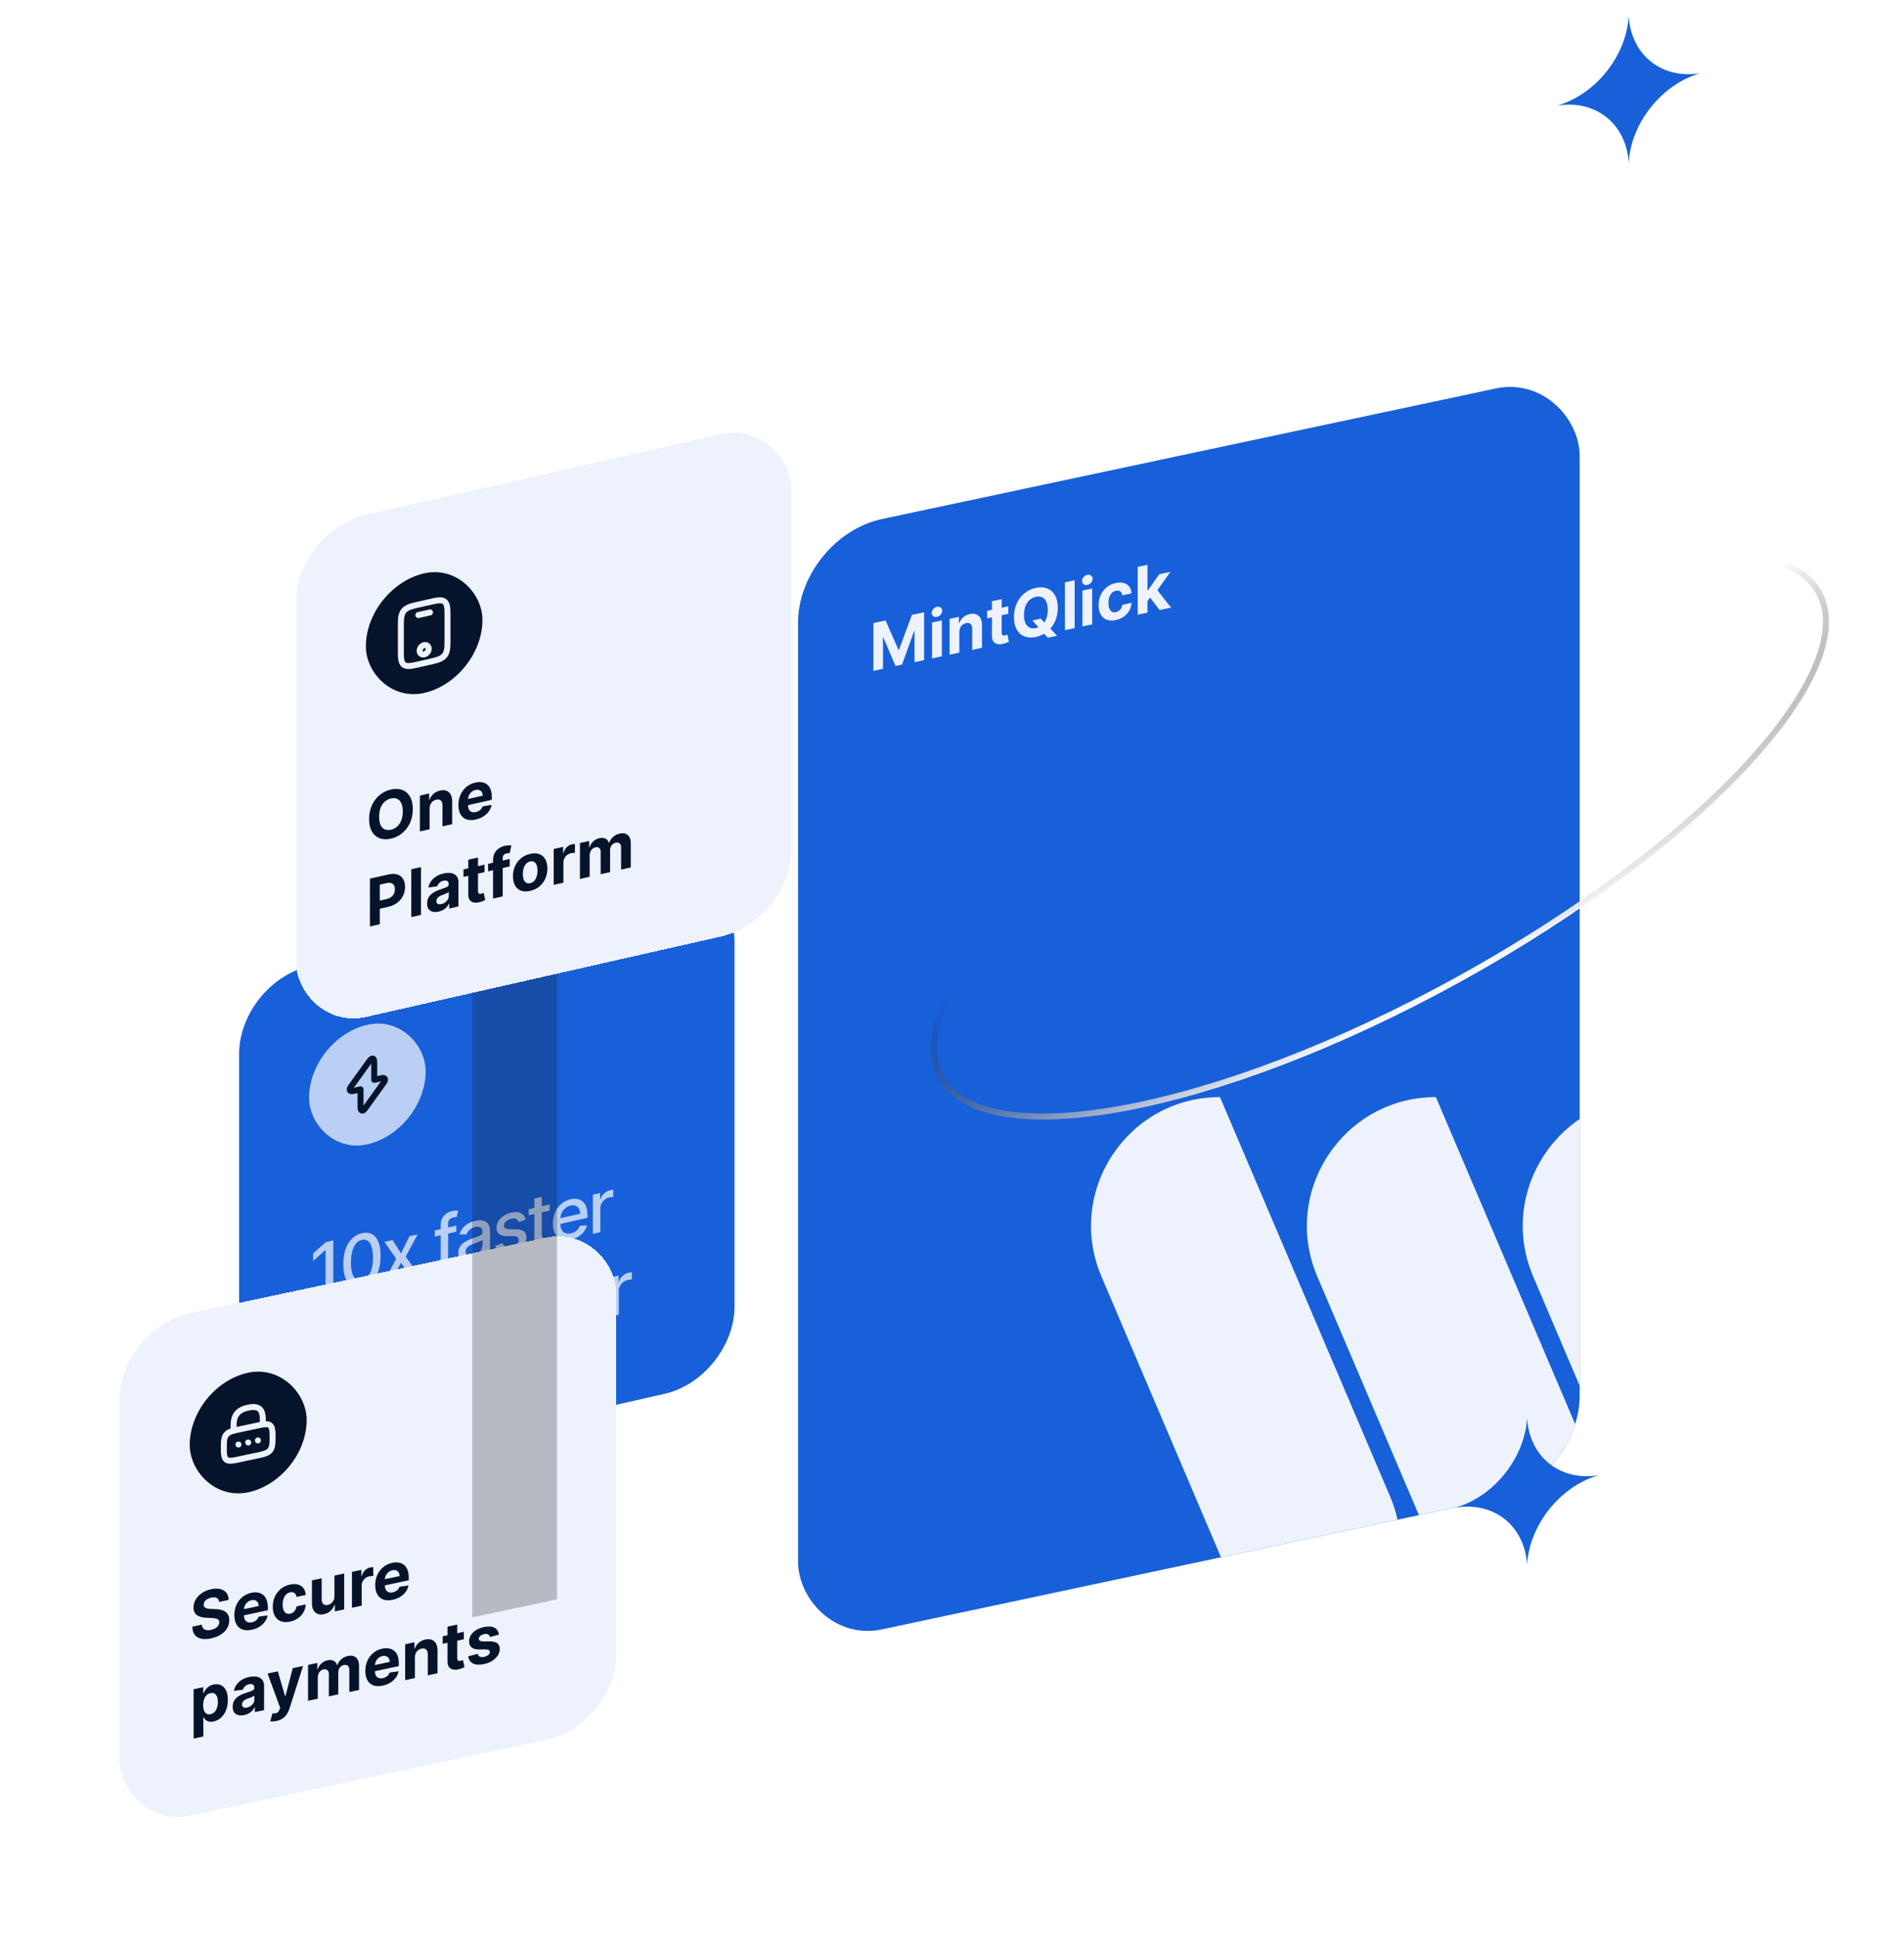 <svg width="637" height="648" viewBox="0 0 637 648" fill="none" xmlns="http://www.w3.org/2000/svg">
<rect width="170" height="170" rx="24" transform="matrix(0.975 -0.221 0 1 80 328.519)" fill="#1860D9"/>
<rect width="40" height="40" rx="20" transform="matrix(0.975 -0.221 0 1 103.408 347.222)" fill="#BACFF4"/>
<path d="M118.112 364.962L120.624 364.393V370.393C120.624 371.793 121.363 371.909 122.266 370.655L128.418 362.096C129.174 361.05 128.857 360.397 127.711 360.656L125.2 361.224V355.224C125.2 353.824 124.46 353.709 123.558 354.963L117.405 363.522C116.657 364.574 116.974 365.219 118.112 364.962Z" stroke="#05132B" stroke-width="2" stroke-miterlimit="10" stroke-linecap="round" stroke-linejoin="round"/>
<path d="M111.505 414.935V432.39L108.928 432.973V418.16L108.828 418.183L104.755 421.832V419.309L109.003 415.502L111.505 414.935ZM121.1 430.508C119.787 430.8 118.665 430.699 117.734 430.205C116.803 429.711 116.091 428.846 115.597 427.612C115.104 426.377 114.858 424.81 114.858 422.912C114.858 421.02 115.104 419.348 115.597 417.896C116.096 416.442 116.811 415.257 117.742 414.342C118.679 413.426 119.798 412.82 121.1 412.525C122.403 412.231 123.519 412.333 124.45 412.833C125.381 413.327 126.093 414.188 126.587 415.418C127.085 416.64 127.335 418.197 127.335 420.089C127.335 421.993 127.088 423.673 126.595 425.132C126.102 426.584 125.39 427.771 124.459 428.692C123.528 429.607 122.408 430.212 121.1 430.508ZM121.1 428.233C122.253 427.972 123.154 427.192 123.802 425.891C124.456 424.59 124.783 422.848 124.783 420.667C124.783 419.218 124.633 418.027 124.334 417.095C124.04 416.156 123.616 415.49 123.062 415.099C122.513 414.7 121.86 414.587 121.1 414.758C119.953 415.018 119.053 415.801 118.399 417.108C117.745 418.415 117.415 420.158 117.41 422.335C117.41 423.79 117.556 424.986 117.85 425.926C118.149 426.858 118.573 427.521 119.122 427.913C119.671 428.301 120.33 428.407 121.1 428.233ZM131.342 414.81L134.16 419.269L137.003 413.529L139.721 412.914L135.74 420.361L139.755 425.998L137.036 426.613L134.16 422.371L131.292 427.912L128.566 428.529L132.539 421.085L128.616 415.427L131.342 414.81ZM152.672 409.984V412.029L145.457 413.662V411.616L152.672 409.984ZM147.435 424.26V409.652C147.435 408.833 147.61 408.115 147.959 407.496C148.308 406.872 148.771 406.361 149.347 405.963C149.923 405.56 150.55 405.282 151.226 405.129C151.725 405.016 152.151 404.962 152.506 404.967C152.861 404.967 153.124 404.981 153.296 405.01L152.714 407.204C152.597 407.197 152.448 407.191 152.265 407.187C152.082 407.177 151.86 407.202 151.6 407.26C150.996 407.397 150.564 407.648 150.303 408.014C150.048 408.379 149.921 408.851 149.921 409.43V423.697L147.435 424.26ZM157.627 422.243C156.818 422.426 156.087 422.438 155.433 422.279C154.779 422.115 154.261 421.78 153.878 421.276C153.502 420.77 153.313 420.089 153.313 419.231C153.313 418.492 153.452 417.853 153.729 417.313C154.006 416.773 154.38 416.31 154.851 415.925C155.322 415.54 155.849 415.211 156.43 414.937C157.012 414.664 157.605 414.421 158.209 414.211C158.974 413.947 159.595 413.733 160.071 413.568C160.548 413.398 160.894 413.22 161.11 413.035C161.326 412.849 161.435 412.603 161.435 412.296V412.237C161.435 411.492 161.23 410.962 160.819 410.646C160.415 410.328 159.811 410.26 159.007 410.442C158.17 410.632 157.511 410.971 157.029 411.461C156.552 411.944 156.223 412.436 156.04 412.938L153.704 412.921C153.981 412.063 154.385 411.329 154.917 410.72C155.455 410.104 156.073 409.606 156.771 409.227C157.469 408.841 158.204 408.562 158.974 408.387C159.484 408.272 160.024 408.212 160.595 408.208C161.171 408.197 161.709 408.297 162.208 408.508C162.712 408.718 163.125 409.087 163.446 409.617C163.768 410.141 163.928 410.88 163.928 411.834V420.528L161.501 421.077V419.287L161.401 419.31C161.241 419.676 161 420.054 160.678 420.445C160.357 420.836 159.944 421.193 159.44 421.518C158.935 421.842 158.331 422.084 157.627 422.243ZM158.168 420.075C158.855 419.92 159.442 419.648 159.93 419.259C160.423 418.869 160.797 418.421 161.052 417.914C161.313 417.401 161.443 416.885 161.443 416.368V414.681C161.354 414.792 161.182 414.916 160.927 415.053C160.678 415.184 160.393 415.313 160.071 415.443C159.75 415.567 159.437 415.686 159.132 415.8C158.827 415.909 158.572 416.001 158.367 416.076C157.885 416.247 157.445 416.452 157.046 416.69C156.652 416.927 156.336 417.211 156.098 417.544C155.865 417.869 155.749 418.259 155.749 418.714C155.749 419.344 155.976 419.77 156.43 419.991C156.885 420.207 157.464 420.235 158.168 420.075ZM175.87 407.931L173.618 408.849C173.523 408.575 173.374 408.328 173.169 408.107C172.969 407.885 172.698 407.728 172.354 407.635C172.01 407.543 171.581 407.555 171.066 407.671C170.362 407.83 169.774 408.125 169.303 408.556C168.832 408.98 168.597 409.446 168.597 409.951C168.597 410.389 168.755 410.705 169.071 410.901C169.386 411.097 169.896 411.2 170.6 411.211L172.628 411.229C173.803 411.242 174.679 411.473 175.255 411.922C175.831 412.371 176.12 413.059 176.12 413.985C176.12 414.769 175.898 415.518 175.455 416.232C175.017 416.939 174.404 417.555 173.618 418.079C172.836 418.603 171.93 418.981 170.899 419.214C169.47 419.538 168.303 419.489 167.4 419.069C166.496 418.643 165.942 417.873 165.737 416.76L168.14 415.842C168.289 416.45 168.597 416.866 169.062 417.09C169.528 417.309 170.135 417.334 170.883 417.164C171.697 416.98 172.348 416.659 172.836 416.202C173.324 415.74 173.568 415.256 173.568 414.75C173.568 414.341 173.418 414.031 173.119 413.82C172.825 413.608 172.373 413.5 171.764 413.496L169.603 413.499C168.411 413.491 167.53 413.247 166.959 412.768C166.394 412.288 166.111 411.582 166.111 410.65C166.111 409.877 166.322 409.154 166.743 408.479C167.164 407.804 167.746 407.221 168.489 406.729C169.231 406.231 170.082 405.874 171.041 405.657C172.421 405.345 173.507 405.406 174.299 405.84C175.092 406.269 175.615 406.966 175.87 407.931ZM183.876 402.923V404.968L176.902 406.547V404.501L183.876 402.923ZM178.772 400.942L181.258 400.379V412.763C181.258 413.257 181.33 413.613 181.474 413.83C181.618 414.042 181.804 414.168 182.031 414.207C182.264 414.24 182.516 414.225 182.787 414.164C182.987 414.119 183.161 414.065 183.311 414.003C183.461 413.94 183.577 413.891 183.66 413.855L184.109 415.859C183.965 415.948 183.76 416.052 183.494 416.169C183.228 416.291 182.895 416.401 182.496 416.497C181.842 416.656 181.233 416.675 180.668 416.552C180.102 416.43 179.645 416.147 179.296 415.704C178.947 415.26 178.772 414.643 178.772 413.853V400.942ZM191.055 414.654C189.797 414.938 188.714 414.908 187.805 414.562C186.901 414.21 186.203 413.587 185.71 412.693C185.222 411.792 184.979 410.662 184.979 409.304C184.979 407.963 185.222 406.726 185.71 405.593C186.203 404.459 186.89 403.505 187.772 402.732C188.658 401.957 189.695 401.436 190.88 401.168C191.601 401.005 192.299 400.969 192.975 401.06C193.651 401.151 194.258 401.398 194.796 401.799C195.333 402.2 195.757 402.783 196.067 403.548C196.378 404.307 196.533 405.281 196.533 406.468V407.372L186.383 409.668V407.759L194.097 406.014C194.097 405.343 193.964 404.779 193.698 404.323C193.432 403.86 193.058 403.533 192.576 403.341C192.1 403.147 191.54 403.124 190.897 403.269C190.199 403.427 189.589 403.741 189.068 404.211C188.553 404.674 188.154 405.219 187.871 405.846C187.594 406.465 187.456 407.102 187.456 407.755V409.247C187.456 410.122 187.605 410.832 187.905 411.378C188.209 411.923 188.633 412.295 189.176 412.496C189.719 412.692 190.354 412.707 191.08 412.543C191.551 412.436 191.98 412.271 192.368 412.047C192.756 411.817 193.092 411.531 193.374 411.189C193.657 410.846 193.873 410.454 194.023 410.011L196.375 409.913C196.187 410.666 195.849 411.364 195.361 412.009C194.879 412.646 194.272 413.196 193.54 413.657C192.815 414.111 191.986 414.443 191.055 414.654ZM198.354 412.738V399.647L200.757 399.103V401.183L200.89 401.153C201.122 400.396 201.533 399.749 202.12 399.212C202.713 398.669 203.383 398.313 204.132 398.144C204.287 398.109 204.47 398.073 204.68 398.037C204.896 397.999 205.065 397.975 205.187 397.964V400.402C205.088 400.396 204.91 400.405 204.655 400.429C204.4 400.446 204.145 400.484 203.891 400.542C203.303 400.675 202.779 400.921 202.319 401.281C201.865 401.634 201.505 402.065 201.239 402.574C200.973 403.077 200.84 403.613 200.84 404.181V412.175L198.354 412.738ZM111.039 448.404V450.45L104.065 452.028V449.982L111.039 448.404ZM105.935 446.423L108.421 445.86V458.244C108.421 458.738 108.493 459.094 108.637 459.312C108.781 459.523 108.967 459.649 109.194 459.688C109.427 459.721 109.679 459.706 109.95 459.645C110.15 459.6 110.324 459.546 110.474 459.484C110.624 459.422 110.74 459.373 110.823 459.337L111.272 461.34C111.128 461.43 110.923 461.533 110.657 461.65C110.391 461.773 110.058 461.882 109.659 461.978C109.005 462.137 108.396 462.156 107.83 462.034C107.265 461.912 106.808 461.629 106.459 461.185C106.11 460.741 105.935 460.125 105.935 459.335V446.423ZM115.612 452.688V460.46L113.127 461.023V443.568L115.579 443.013V449.508L115.737 449.472C116.036 448.7 116.493 448.037 117.108 447.483C117.723 446.929 118.527 446.54 119.519 446.315C120.394 446.117 121.159 446.129 121.813 446.35C122.473 446.57 122.982 447.006 123.343 447.657C123.708 448.302 123.891 449.169 123.891 450.26V458.587L121.406 459.149V451.13C121.406 450.169 121.165 449.48 120.683 449.06C120.201 448.635 119.53 448.52 118.671 448.714C118.084 448.847 117.557 449.094 117.092 449.455C116.632 449.815 116.269 450.272 116.003 450.827C115.742 451.374 115.612 451.995 115.612 452.688ZM131.775 457.067C130.517 457.352 129.433 457.322 128.524 456.976C127.621 456.624 126.923 456.001 126.43 455.106C125.942 454.205 125.698 453.076 125.698 451.718C125.698 450.377 125.942 449.14 126.43 448.007C126.923 446.873 127.61 445.919 128.491 445.146C129.378 444.371 130.414 443.85 131.6 443.581C132.32 443.418 133.019 443.383 133.695 443.474C134.371 443.565 134.978 443.811 135.515 444.213C136.053 444.614 136.477 445.197 136.787 445.962C137.097 446.721 137.253 447.694 137.253 448.882V449.785L127.103 452.082V450.173L134.817 448.427C134.817 447.757 134.684 447.193 134.418 446.736C134.152 446.274 133.778 445.947 133.296 445.754C132.819 445.561 132.26 445.537 131.617 445.683C130.918 445.841 130.309 446.155 129.788 446.625C129.273 447.088 128.874 447.633 128.591 448.259C128.314 448.879 128.175 449.515 128.175 450.169V451.66C128.175 452.535 128.325 453.246 128.624 453.792C128.929 454.336 129.353 454.709 129.896 454.91C130.439 455.105 131.074 455.121 131.8 454.957C132.271 454.85 132.7 454.685 133.088 454.461C133.476 454.231 133.811 453.945 134.094 453.602C134.376 453.26 134.593 452.867 134.742 452.424L137.095 452.327C136.906 453.08 136.568 453.778 136.081 454.423C135.598 455.06 134.992 455.609 134.26 456.07C133.534 456.524 132.706 456.857 131.775 457.067ZM141.559 446.816V454.589L139.074 455.152V442.061L141.46 441.521V443.652L141.618 443.616C141.911 442.856 142.371 442.195 142.998 441.633C143.629 441.07 144.425 440.68 145.383 440.463C146.253 440.266 147.015 440.281 147.669 440.508C148.323 440.729 148.83 441.166 149.19 441.817C149.551 442.468 149.731 443.334 149.731 444.414V452.74L147.245 453.303V445.283C147.245 444.334 147.004 443.647 146.522 443.222C146.04 442.791 145.378 442.671 144.535 442.862C143.959 442.992 143.446 443.236 142.998 443.593C142.554 443.949 142.202 444.404 141.942 444.957C141.687 445.504 141.559 446.123 141.559 446.816ZM162.765 450.055C161.568 450.326 160.523 450.281 159.631 449.921C158.739 449.56 158.046 448.93 157.553 448.03C157.059 447.13 156.813 446.004 156.813 444.652C156.813 443.294 157.059 442.051 157.553 440.922C158.046 439.793 158.739 438.847 159.631 438.082C160.523 437.318 161.568 436.8 162.765 436.53C163.962 436.259 165.006 436.304 165.898 436.664C166.791 437.025 167.483 437.658 167.977 438.563C168.47 439.469 168.716 440.6 168.716 441.958C168.716 443.311 168.47 444.548 167.977 445.671C167.483 446.794 166.791 447.738 165.898 448.502C165.006 449.267 163.962 449.784 162.765 450.055ZM162.773 447.914C163.549 447.739 164.192 447.383 164.701 446.847C165.211 446.311 165.588 445.666 165.832 444.912C166.081 444.157 166.206 443.359 166.206 442.518C166.206 441.683 166.081 440.944 165.832 440.301C165.588 439.652 165.211 439.172 164.701 438.861C164.192 438.55 163.549 438.483 162.773 438.658C161.992 438.835 161.343 439.195 160.828 439.738C160.318 440.279 159.938 440.93 159.689 441.691C159.445 442.445 159.323 443.24 159.323 444.075C159.323 444.916 159.445 445.659 159.689 446.302C159.938 446.945 160.318 447.418 160.828 447.724C161.343 448.027 161.992 448.091 162.773 447.914ZM176.514 433.589V435.634L169.54 437.212V435.167L176.514 433.589ZM171.411 431.607L173.896 431.045V443.428C173.896 443.923 173.968 444.279 174.112 444.496C174.256 444.708 174.442 444.833 174.669 444.873C174.902 444.905 175.154 444.891 175.426 444.829C175.625 444.784 175.8 444.731 175.949 444.668C176.099 444.606 176.215 444.557 176.298 444.521L176.747 446.525C176.603 446.614 176.398 446.717 176.132 446.834C175.866 446.957 175.534 447.066 175.135 447.162C174.481 447.322 173.871 447.34 173.306 447.218C172.741 447.096 172.283 446.813 171.934 446.369C171.585 445.926 171.411 445.309 171.411 444.519V431.607ZM181.087 437.872V445.645L178.602 446.207V428.753L181.054 428.198V434.692L181.212 434.656C181.511 433.884 181.968 433.221 182.584 432.667C183.199 432.113 184.002 431.724 184.994 431.5C185.87 431.301 186.635 431.313 187.288 431.534C187.948 431.754 188.458 432.19 188.818 432.842C189.184 433.486 189.367 434.354 189.367 435.445V443.772L186.881 444.334V436.314C186.881 435.354 186.64 434.664 186.158 434.245C185.676 433.82 185.005 433.704 184.146 433.899C183.559 434.032 183.032 434.279 182.567 434.64C182.107 434.999 181.744 435.457 181.478 436.011C181.218 436.559 181.087 437.179 181.087 437.872ZM197.25 442.252C195.992 442.537 194.909 442.506 194 442.161C193.096 441.808 192.398 441.185 191.905 440.291C191.417 439.39 191.173 438.26 191.173 436.902C191.173 435.562 191.417 434.325 191.905 433.191C192.398 432.057 193.085 431.103 193.966 430.33C194.853 429.556 195.889 429.034 197.075 428.766C197.796 428.603 198.494 428.567 199.17 428.658C199.846 428.75 200.453 428.996 200.991 429.397C201.528 429.798 201.952 430.381 202.262 431.146C202.573 431.905 202.728 432.879 202.728 434.066V434.97L192.578 437.266V435.357L200.292 433.612C200.292 432.941 200.159 432.378 199.893 431.921C199.627 431.458 199.253 431.131 198.771 430.939C198.295 430.746 197.735 430.722 197.092 430.867C196.394 431.025 195.784 431.339 195.263 431.809C194.748 432.273 194.349 432.817 194.066 433.444C193.789 434.063 193.651 434.7 193.651 435.353V436.845C193.651 437.72 193.8 438.43 194.099 438.976C194.404 439.521 194.828 439.894 195.371 440.095C195.914 440.29 196.549 440.305 197.275 440.141C197.746 440.035 198.175 439.869 198.563 439.645C198.951 439.415 199.287 439.129 199.569 438.787C199.852 438.444 200.068 438.052 200.218 437.609L202.57 437.511C202.382 438.264 202.044 438.963 201.556 439.607C201.074 440.245 200.467 440.794 199.735 441.255C199.009 441.709 198.181 442.041 197.25 442.252ZM204.549 440.336V427.245L206.952 426.702V428.781L207.085 428.751C207.317 427.994 207.727 427.347 208.315 426.811C208.908 426.267 209.578 425.911 210.327 425.742C210.482 425.707 210.665 425.671 210.875 425.635C211.091 425.597 211.26 425.573 211.382 425.563V428C211.283 427.994 211.105 428.003 210.85 428.027C210.595 428.045 210.34 428.082 210.085 428.14C209.498 428.273 208.974 428.519 208.514 428.879C208.06 429.232 207.7 429.663 207.434 430.172C207.168 430.675 207.035 431.211 207.035 431.779V439.774L204.549 440.336Z" fill="#BACFF4"/>
<g filter="url(#filter0_d_26_977)">
<rect width="170" height="168" rx="24" transform="matrix(0.978 -0.208 0 1 80 404.345)" fill="#EDF2FC" shape-rendering="crispEdges"/>
<rect width="40" height="40" rx="20" transform="matrix(0.978 -0.208 0 1 103.476 423.355)" fill="#05132B"/>
<path d="M118.147 438.57V436.903C118.147 434.145 118.963 431.73 123.038 430.864C127.114 429.997 127.929 432.066 127.929 434.824V436.491" stroke="#EDF2FC" stroke-width="2" stroke-linecap="round" stroke-linejoin="round"/>
<path d="M127.114 446.664L118.962 448.396C115.702 449.089 114.887 448.429 114.887 445.096V443.429C114.887 440.096 115.702 439.089 118.962 438.396L127.114 436.664C130.374 435.971 131.189 436.631 131.189 439.964V441.631C131.189 444.964 130.374 445.971 127.114 446.664Z" stroke="#EDF2FC" stroke-width="2" stroke-linecap="round" stroke-linejoin="round"/>
<path d="M126.296 441.838L126.303 441.836" stroke="#EDF2FC" stroke-width="2" stroke-linecap="round" stroke-linejoin="round"/>
<path d="M123.035 442.531L123.042 442.529" stroke="#EDF2FC" stroke-width="2" stroke-linecap="round" stroke-linejoin="round"/>
<path d="M119.773 443.224L119.781 443.222" stroke="#EDF2FC" stroke-width="2" stroke-linecap="round" stroke-linejoin="round"/>
<path d="M113.326 495.863C113.265 495.246 113.002 494.812 112.539 494.561C112.075 494.311 111.446 494.27 110.651 494.439C110.111 494.554 109.655 494.729 109.283 494.964C108.911 495.194 108.626 495.466 108.427 495.779C108.234 496.091 108.137 496.419 108.137 496.763C108.127 497.051 108.185 497.289 108.313 497.475C108.445 497.661 108.626 497.807 108.855 497.915C109.085 498.017 109.35 498.093 109.65 498.144C109.951 498.19 110.272 498.215 110.613 498.221L112.019 498.266C112.702 498.277 113.328 498.352 113.899 498.491C114.47 498.63 114.964 498.845 115.381 499.137C115.799 499.428 116.123 499.807 116.352 500.274C116.586 500.74 116.706 501.306 116.711 501.971C116.706 502.952 116.462 503.853 115.978 504.674C115.499 505.49 114.806 506.191 113.899 506.78C112.997 507.362 111.91 507.789 110.636 508.06C109.372 508.328 108.272 508.364 107.335 508.168C106.402 507.97 105.674 507.539 105.149 506.874C104.629 506.203 104.357 505.295 104.331 504.15L107.533 503.469C107.569 503.998 107.719 504.414 107.984 504.717C108.254 505.014 108.613 505.206 109.062 505.293C109.515 505.373 110.027 505.353 110.598 505.232C111.158 505.113 111.645 504.926 112.057 504.672C112.475 504.416 112.799 504.116 113.028 503.77C113.257 503.424 113.372 503.059 113.372 502.673C113.372 502.314 113.267 502.034 113.058 501.834C112.855 501.632 112.554 501.488 112.157 501.4C111.764 501.312 111.283 501.258 110.712 501.239L109.008 501.163C107.689 501.116 106.647 500.824 105.883 500.289C105.119 499.753 104.739 498.894 104.744 497.71C104.739 496.743 104.991 495.843 105.501 495.01C106.015 494.177 106.721 493.462 107.617 492.865C108.514 492.268 109.533 491.849 110.674 491.606C111.836 491.359 112.85 491.347 113.716 491.569C114.587 491.79 115.264 492.211 115.748 492.832C116.232 493.453 116.482 494.239 116.497 495.189L113.326 495.863ZM124.225 505.179C123.018 505.436 121.978 505.406 121.107 505.092C120.241 504.771 119.574 504.199 119.105 503.377C118.636 502.549 118.402 501.503 118.402 500.237C118.402 499.003 118.636 497.869 119.105 496.838C119.574 495.806 120.233 494.939 121.084 494.237C121.94 493.534 122.944 493.061 124.095 492.816C124.869 492.651 125.59 492.626 126.258 492.739C126.93 492.846 127.516 493.099 128.015 493.498C128.52 493.896 128.912 494.448 129.192 495.154C129.472 495.855 129.612 496.716 129.612 497.737V498.651L119.701 500.758V498.695L126.548 497.24C126.548 496.761 126.446 496.358 126.242 496.031C126.039 495.705 125.756 495.476 125.394 495.344C125.037 495.207 124.622 495.188 124.149 495.289C123.654 495.394 123.216 495.604 122.834 495.92C122.457 496.229 122.162 496.602 121.948 497.038C121.734 497.469 121.624 497.922 121.619 498.397V500.358C121.619 500.952 121.726 501.442 121.94 501.829C122.159 502.214 122.467 502.482 122.865 502.632C123.262 502.782 123.733 502.799 124.278 502.683C124.64 502.606 124.971 502.484 125.272 502.316C125.572 502.148 125.83 501.937 126.044 501.683C126.258 501.429 126.421 501.139 126.533 500.813L129.544 500.377C129.391 501.149 129.077 501.861 128.604 502.514C128.135 503.16 127.529 503.716 126.785 504.182C126.046 504.641 125.193 504.973 124.225 505.179ZM137.04 502.455C135.838 502.711 134.804 502.67 133.938 502.333C133.077 501.99 132.414 501.402 131.951 500.568C131.492 499.733 131.263 498.709 131.263 497.495C131.263 496.266 131.495 495.139 131.958 494.113C132.427 493.081 133.092 492.213 133.953 491.51C134.814 490.801 135.838 490.32 137.025 490.068C138.049 489.85 138.946 489.849 139.715 490.066C140.484 490.283 141.093 490.687 141.541 491.28C141.99 491.872 142.237 492.626 142.282 493.544L139.21 494.197C139.124 493.616 138.895 493.183 138.523 492.898C138.156 492.606 137.674 492.523 137.078 492.65C136.574 492.757 136.133 492.991 135.756 493.353C135.384 493.708 135.094 494.173 134.885 494.749C134.676 495.325 134.572 495.99 134.572 496.745C134.572 497.511 134.674 498.14 134.878 498.633C135.086 499.125 135.379 499.472 135.756 499.673C136.133 499.874 136.574 499.921 137.078 499.814C137.45 499.735 137.784 499.586 138.079 499.367C138.38 499.147 138.627 498.868 138.821 498.53C139.019 498.185 139.149 497.796 139.21 497.361L142.282 496.708C142.231 497.635 141.987 498.495 141.549 499.286C141.116 500.07 140.517 500.739 139.753 501.292C138.989 501.845 138.085 502.233 137.04 502.455ZM151.894 493.954V487.063L155.149 486.371V498.371L152.024 499.036V496.856L151.902 496.882C151.637 497.641 151.196 498.3 150.58 498.858C149.968 499.415 149.222 499.788 148.34 499.975C147.556 500.142 146.866 500.106 146.27 499.868C145.673 499.63 145.207 499.211 144.871 498.611C144.54 498.009 144.372 497.24 144.367 496.304V488.663L147.622 487.971V495.018C147.627 495.725 147.813 496.246 148.18 496.579C148.547 496.913 149.038 497.014 149.655 496.883C150.047 496.8 150.414 496.631 150.755 496.376C151.097 496.116 151.372 495.781 151.581 495.372C151.795 494.962 151.899 494.489 151.894 493.954ZM157.753 497.818V485.818L160.909 485.147V487.241L161.032 487.215C161.246 486.425 161.605 485.786 162.109 485.298C162.613 484.806 163.194 484.49 163.851 484.35C164.014 484.315 164.19 484.288 164.379 484.269C164.567 484.25 164.733 484.243 164.875 484.249V487.202C164.723 487.188 164.511 487.191 164.241 487.212C163.971 487.233 163.724 487.268 163.5 487.315C163.021 487.417 162.593 487.615 162.216 487.908C161.844 488.196 161.549 488.55 161.33 488.972C161.116 489.392 161.009 489.847 161.009 490.337V497.126L157.753 497.818ZM171.361 495.16C170.154 495.416 169.115 495.387 168.243 495.073C167.377 494.751 166.71 494.18 166.241 493.357C165.773 492.53 165.538 491.483 165.538 490.218C165.538 488.983 165.773 487.85 166.241 486.818C166.71 485.786 167.37 484.92 168.221 484.218C169.076 483.515 170.08 483.042 171.231 482.797C172.006 482.632 172.727 482.607 173.394 482.72C174.067 482.827 174.652 483.08 175.152 483.479C175.656 483.877 176.048 484.429 176.328 485.135C176.609 485.836 176.749 486.697 176.749 487.718V488.632L166.837 490.739V488.676L173.684 487.221C173.684 486.742 173.583 486.339 173.379 486.012C173.175 485.686 172.892 485.457 172.531 485.325C172.174 485.188 171.759 485.169 171.285 485.27C170.791 485.375 170.353 485.585 169.971 485.901C169.594 486.21 169.298 486.583 169.084 487.019C168.87 487.45 168.761 487.903 168.755 488.378V490.339C168.755 490.932 168.862 491.423 169.076 491.81C169.295 492.195 169.604 492.463 170.001 492.613C170.398 492.763 170.87 492.78 171.415 492.664C171.777 492.587 172.108 492.465 172.408 492.297C172.709 492.129 172.966 491.918 173.18 491.664C173.394 491.41 173.557 491.12 173.669 490.794L176.68 490.357C176.527 491.129 176.214 491.842 175.74 492.495C175.271 493.141 174.665 493.697 173.921 494.163C173.183 494.622 172.329 494.954 171.361 495.16ZM104.775 541.579V525.079L107.984 524.397V526.412L108.129 526.381C108.272 526.028 108.478 525.656 108.748 525.265C109.024 524.868 109.38 524.511 109.818 524.194C110.261 523.871 110.812 523.639 111.469 523.5C112.325 523.318 113.114 523.379 113.838 523.684C114.561 523.983 115.139 524.545 115.573 525.37C116.006 526.189 116.222 527.286 116.222 528.661C116.222 530 116.011 531.175 115.588 532.187C115.17 533.192 114.599 534.009 113.876 534.636C113.158 535.258 112.353 535.663 111.461 535.853C110.83 535.987 110.292 535.995 109.849 535.875C109.411 535.755 109.052 535.563 108.771 535.3C108.491 535.031 108.277 534.746 108.129 534.444L108.03 534.465V540.887L104.775 541.579ZM107.961 530.402C107.961 531.115 108.058 531.717 108.252 532.207C108.445 532.697 108.725 533.052 109.092 533.27C109.459 533.484 109.905 533.535 110.43 533.424C110.959 533.311 111.408 533.067 111.775 532.693C112.141 532.312 112.419 531.837 112.608 531.265C112.801 530.688 112.898 530.05 112.898 529.352C112.898 528.659 112.804 528.07 112.615 527.584C112.427 527.098 112.149 526.746 111.782 526.527C111.415 526.308 110.965 526.255 110.43 526.369C109.9 526.482 109.451 526.72 109.085 527.085C108.723 527.448 108.445 527.913 108.252 528.48C108.058 529.048 107.961 529.688 107.961 530.402ZM121.739 533.699C120.991 533.859 120.323 533.868 119.737 533.727C119.151 533.58 118.688 533.28 118.346 532.827C118.01 532.367 117.842 531.741 117.842 530.95C117.842 530.283 117.962 529.698 118.201 529.194C118.441 528.69 118.767 528.256 119.179 527.892C119.592 527.528 120.061 527.22 120.586 526.968C121.115 526.715 121.671 526.498 122.251 526.317C122.934 526.099 123.484 525.914 123.902 525.763C124.32 525.607 124.623 525.443 124.811 525.273C125 525.103 125.094 524.89 125.094 524.635V524.588C125.094 524.093 124.941 523.743 124.636 523.537C124.335 523.33 123.907 523.286 123.352 523.404C122.766 523.528 122.3 523.76 121.953 524.099C121.607 524.433 121.378 524.81 121.266 525.23L118.255 525.62C118.408 524.858 118.708 524.164 119.157 523.538C119.605 522.906 120.183 522.371 120.891 521.934C121.604 521.491 122.43 521.17 123.367 520.971C124.019 520.832 124.643 520.778 125.239 520.807C125.841 520.836 126.373 520.965 126.837 521.194C127.305 521.423 127.675 521.766 127.945 522.224C128.215 522.677 128.35 523.261 128.35 523.974V532.068L125.262 532.724V531.06L125.171 531.08C124.982 531.495 124.73 531.879 124.414 532.232C124.098 532.581 123.719 532.883 123.275 533.139C122.832 533.389 122.32 533.576 121.739 533.699ZM122.672 531.204C123.151 531.103 123.573 530.916 123.94 530.646C124.307 530.37 124.595 530.043 124.804 529.665C125.013 529.288 125.117 528.888 125.117 528.466V527.192C125.015 527.282 124.875 527.374 124.697 527.469C124.524 527.558 124.327 527.649 124.108 527.743C123.889 527.831 123.67 527.917 123.451 528C123.232 528.077 123.033 528.148 122.855 528.212C122.473 528.351 122.139 528.513 121.854 528.699C121.569 528.884 121.347 529.101 121.189 529.348C121.031 529.59 120.952 529.867 120.952 530.179C120.952 530.632 121.113 530.945 121.434 531.116C121.76 531.281 122.172 531.311 122.672 531.204ZM132.465 535.693C132.052 535.781 131.665 535.829 131.303 535.838C130.947 535.852 130.651 535.834 130.417 535.785L131.15 533.144C131.532 533.183 131.876 533.175 132.182 533.12C132.493 533.065 132.76 532.935 132.984 532.731C133.214 532.526 133.4 532.221 133.542 531.816L133.733 531.267L129.523 519.819L132.946 519.091L135.376 527.387L135.498 527.361L137.951 518.027L141.398 517.294L136.836 531.561C136.617 532.253 136.319 532.879 135.942 533.438C135.57 534.002 135.099 534.474 134.528 534.856C133.957 535.243 133.27 535.522 132.465 535.693ZM143.064 528.94V516.94L146.166 516.281V518.398L146.304 518.369C146.548 517.614 146.956 516.972 147.527 516.445C148.097 515.917 148.78 515.569 149.575 515.4C150.38 515.229 151.065 515.289 151.63 515.58C152.196 515.866 152.573 516.338 152.761 516.996L152.884 516.97C153.123 516.232 153.556 515.59 154.183 515.046C154.814 514.495 155.561 514.128 156.422 513.945C157.517 513.712 158.406 513.88 159.089 514.448C159.776 515.01 160.12 515.942 160.12 517.244V525.315L156.873 526.005V518.591C156.873 517.924 156.699 517.461 156.353 517.202C156.006 516.942 155.573 516.867 155.054 516.978C154.463 517.103 154.002 517.394 153.671 517.85C153.339 518.3 153.174 518.838 153.174 519.463V526.791L150.018 527.462V519.978C150.018 519.389 149.852 518.956 149.521 518.677C149.195 518.397 148.765 518.314 148.23 518.428C147.868 518.505 147.542 518.668 147.252 518.917C146.966 519.16 146.74 519.466 146.571 519.835C146.403 520.199 146.319 520.602 146.319 521.045V528.248L143.064 528.94ZM168.041 523.866C166.834 524.122 165.794 524.093 164.923 523.778C164.057 523.457 163.39 522.885 162.921 522.063C162.452 521.236 162.218 520.189 162.218 518.924C162.218 517.689 162.452 516.556 162.921 515.524C163.39 514.492 164.049 513.625 164.9 512.924C165.756 512.221 166.76 511.747 167.911 511.503C168.685 511.338 169.406 511.312 170.074 511.426C170.746 511.533 171.332 511.786 171.831 512.185C172.336 512.583 172.728 513.135 173.008 513.841C173.288 514.542 173.428 515.403 173.428 516.424V517.338L163.517 519.444V517.382L170.364 515.926C170.364 515.447 170.262 515.044 170.058 514.718C169.855 514.392 169.572 514.163 169.21 514.031C168.854 513.893 168.438 513.875 167.965 513.976C167.47 514.081 167.032 514.291 166.65 514.606C166.273 514.916 165.978 515.288 165.764 515.725C165.55 516.156 165.44 516.608 165.435 517.084V519.044C165.435 519.638 165.542 520.128 165.756 520.515C165.975 520.901 166.283 521.169 166.681 521.319C167.078 521.469 167.549 521.486 168.094 521.37C168.456 521.293 168.787 521.17 169.088 521.002C169.388 520.834 169.646 520.623 169.86 520.37C170.074 520.116 170.237 519.826 170.349 519.5L173.36 519.063C173.207 519.835 172.893 520.548 172.42 521.2C171.951 521.847 171.345 522.403 170.601 522.868C169.862 523.327 169.009 523.66 168.041 523.866ZM178.808 514.405V521.343L175.553 522.034V510.034L178.655 509.375V511.492L178.793 511.463C179.053 510.71 179.488 510.065 180.1 509.529C180.711 508.988 181.452 508.624 182.323 508.439C183.139 508.266 183.849 508.297 184.456 508.533C185.062 508.769 185.533 509.189 185.869 509.795C186.205 510.395 186.374 511.162 186.374 512.094V519.734L183.118 520.426V513.38C183.123 512.644 182.94 512.11 182.568 511.778C182.196 511.44 181.684 511.341 181.032 511.479C180.594 511.572 180.207 511.751 179.87 512.015C179.539 512.278 179.279 512.615 179.091 513.025C178.908 513.428 178.813 513.888 178.808 514.405ZM195.183 505.862V508.362L188.114 509.865V507.365L195.183 505.862ZM189.719 504.148L192.974 503.456V514.644C192.974 514.951 193.02 515.181 193.112 515.333C193.203 515.481 193.331 515.571 193.494 515.604C193.662 515.636 193.856 515.629 194.075 515.582C194.227 515.549 194.38 515.504 194.533 515.445C194.686 515.382 194.803 515.333 194.885 515.3L195.397 517.668C195.234 517.755 195.004 517.863 194.709 517.994C194.413 518.13 194.054 518.25 193.631 518.356C192.847 518.554 192.159 518.593 191.568 518.474C190.982 518.354 190.526 518.071 190.2 517.624C189.874 517.178 189.714 516.561 189.719 515.773V504.148ZM206.922 506.789L203.942 507.61C203.891 507.36 203.782 507.149 203.613 506.976C203.445 506.798 203.224 506.676 202.949 506.61C202.679 506.537 202.355 506.541 201.978 506.621C201.474 506.728 201.048 506.928 200.702 507.22C200.355 507.507 200.182 507.831 200.182 508.19C200.182 508.476 200.294 508.695 200.519 508.845C200.743 508.995 201.127 509.072 201.672 509.076L203.797 509.062C204.938 509.059 205.789 509.264 206.349 509.676C206.91 510.088 207.19 510.727 207.19 511.591C207.19 512.378 206.963 513.116 206.51 513.806C206.061 514.495 205.445 515.09 204.66 515.59C203.881 516.083 202.982 516.439 201.963 516.655C200.409 516.986 199.171 516.918 198.249 516.452C197.332 515.981 196.794 515.189 196.636 514.076L199.838 513.224C199.935 513.688 200.17 514.008 200.541 514.184C200.913 514.355 201.39 514.379 201.97 514.255C202.541 514.134 203 513.924 203.346 513.627C203.698 513.323 203.876 512.991 203.881 512.63C203.876 512.329 203.751 512.108 203.506 511.968C203.262 511.822 202.885 511.751 202.375 511.755L200.343 511.773C199.196 511.782 198.343 511.557 197.783 511.098C197.227 510.638 196.95 509.96 196.95 509.065C196.95 508.294 197.154 507.586 197.561 506.942C197.974 506.297 198.552 505.745 199.296 505.285C200.045 504.823 200.921 504.486 201.925 504.273C203.407 503.958 204.574 504.03 205.425 504.49C206.28 504.948 206.78 505.715 206.922 506.789Z" fill="#05132B"/>
</g>
<g filter="url(#filter1_f_26_977)">
<rect width="29" height="250" transform="matrix(0.978 -0.208 0 1 158 291.03)" fill="#171717" fill-opacity="0.25"/>
</g>
<g filter="url(#filter2_d_26_977)">
<g clip-path="url(#clip0_26_977)">
<rect width="267.388" height="371.43" rx="28.692" transform="matrix(0.978 -0.208 0 1 331 115.593)" fill="#1860D9"/>
<g clip-path="url(#clip1_26_977)">
<path d="M633.838 496.604L576.937 363.021C564.821 334.578 585.691 303 616.603 303L673.504 436.582C685.62 465.025 664.75 496.588 633.838 496.588V496.604Z" fill="#EDF2FC"/>
<path d="M489.397 496.604L432.496 363.006C420.379 334.578 441.25 303 472.161 303L529.063 436.582C541.179 465.025 520.309 496.588 489.397 496.588V496.604Z" fill="#EDF2FC"/>
<path d="M561.609 496.604L504.708 363.006C492.607 334.578 513.477 303 544.389 303L601.29 436.582C613.407 465.025 592.536 496.588 561.624 496.588L561.609 496.604Z" fill="#EDF2FC"/>
</g>
<path d="M356.205 144.422L360.286 143.554L364.596 153.388L364.779 153.349L369.089 141.683L373.17 140.816V156.816L369.96 157.498V147.084L369.83 147.112L365.78 158.308L363.595 158.773L359.544 149.259L359.415 149.286V159.74L356.205 160.422V144.422ZM375.835 156.249V144.249L379.09 143.557V155.557L375.835 156.249ZM377.47 142.355C376.986 142.458 376.571 142.382 376.225 142.127C375.883 141.867 375.713 141.505 375.713 141.041C375.713 140.583 375.883 140.153 376.225 139.752C376.571 139.345 376.986 139.091 377.47 138.988C377.954 138.885 378.367 138.964 378.708 139.225C379.055 139.479 379.228 139.835 379.228 140.294C379.228 140.757 379.055 141.193 378.708 141.6C378.367 142 377.954 142.252 377.47 142.355ZM384.953 147.374V154.311L381.698 155.003V143.003L384.8 142.344V144.461L384.938 144.432C385.198 143.678 385.633 143.034 386.245 142.498C386.856 141.956 387.597 141.593 388.469 141.408C389.284 141.234 389.994 141.266 390.601 141.501C391.207 141.737 391.678 142.158 392.014 142.763C392.351 143.364 392.519 144.13 392.519 145.062V152.703L389.263 153.395V146.348C389.268 145.613 389.085 145.079 388.713 144.746C388.341 144.409 387.829 144.309 387.177 144.448C386.739 144.541 386.352 144.72 386.016 144.984C385.684 145.247 385.425 145.583 385.236 145.993C385.053 146.397 384.958 146.857 384.953 147.374ZM401.328 138.831V141.331L394.259 142.833V140.333L401.328 138.831ZM395.864 137.117L399.119 136.425V147.613C399.119 147.92 399.165 148.15 399.257 148.302C399.349 148.449 399.476 148.539 399.639 148.572C399.807 148.604 400.001 148.597 400.22 148.551C400.373 148.518 400.525 148.473 400.678 148.414C400.831 148.35 400.948 148.302 401.03 148.269L401.542 150.637C401.379 150.723 401.149 150.832 400.854 150.963C400.558 151.098 400.199 151.219 399.776 151.324C398.992 151.522 398.304 151.562 397.713 151.443C397.127 151.322 396.671 151.039 396.345 150.593C396.019 150.147 395.859 149.53 395.864 148.742V137.117ZM409.417 143.549L412.229 142.951L413.642 144.51L415.033 145.871L417.654 148.673L414.567 149.329L412.764 147.447L411.839 146.3L409.417 143.549ZM417.891 139.31C417.891 141.055 417.568 142.608 416.921 143.969C416.279 145.33 415.403 146.451 414.292 147.333C413.187 148.208 411.943 148.793 410.563 149.086C409.172 149.382 407.924 149.324 406.818 148.914C405.713 148.503 404.839 147.754 404.197 146.666C403.555 145.579 403.234 144.165 403.234 142.425C403.234 140.681 403.555 139.128 404.197 137.768C404.839 136.407 405.713 135.289 406.818 134.414C407.924 133.533 409.172 132.945 410.563 132.649C411.943 132.355 413.187 132.414 414.292 132.825C415.403 133.23 416.279 133.976 416.921 135.063C417.568 136.15 417.891 137.565 417.891 139.31ZM414.537 140.023C414.537 138.893 414.371 137.975 414.04 137.269C413.714 136.563 413.253 136.072 412.657 135.798C412.061 135.523 411.363 135.471 410.563 135.641C409.763 135.811 409.065 136.16 408.469 136.688C407.873 137.215 407.409 137.903 407.078 138.749C406.752 139.594 406.589 140.582 406.589 141.712C406.589 142.843 406.752 143.761 407.078 144.468C407.409 145.173 407.873 145.663 408.469 145.938C409.065 146.212 409.763 146.264 410.563 146.094C411.363 145.924 412.061 145.575 412.657 145.048C413.253 144.52 413.714 143.833 414.04 142.988C414.371 142.142 414.537 141.153 414.537 140.023ZM423.537 130.11V146.11L420.281 146.802V130.802L423.537 130.11ZM426.144 145.556V133.556L429.4 132.864V144.864L426.144 145.556ZM427.78 131.661C427.296 131.764 426.881 131.688 426.534 131.434C426.193 131.173 426.022 130.811 426.022 130.347C426.022 129.889 426.193 129.459 426.534 129.059C426.881 128.652 427.296 128.397 427.78 128.294C428.264 128.191 428.676 128.27 429.018 128.531C429.364 128.785 429.537 129.142 429.537 129.6C429.537 130.064 429.364 130.499 429.018 130.906C428.676 131.307 428.264 131.558 427.78 131.661ZM437.311 143.417C436.109 143.672 435.074 143.632 434.208 143.295C433.347 142.952 432.685 142.363 432.222 141.53C431.763 140.695 431.534 139.671 431.534 138.457C431.534 137.228 431.766 136.1 432.229 135.075C432.698 134.043 433.363 133.175 434.224 132.471C435.085 131.762 436.109 131.282 437.296 131.029C438.32 130.812 439.216 130.811 439.986 131.028C440.755 131.244 441.364 131.649 441.812 132.241C442.26 132.833 442.507 133.588 442.553 134.505L439.481 135.158C439.395 134.578 439.165 134.145 438.793 133.859C438.427 133.567 437.945 133.485 437.349 133.612C436.845 133.719 436.404 133.953 436.027 134.314C435.655 134.67 435.365 135.135 435.156 135.711C434.947 136.286 434.843 136.952 434.843 137.707C434.843 138.472 434.945 139.102 435.148 139.595C435.357 140.087 435.65 140.434 436.027 140.635C436.404 140.836 436.845 140.883 437.349 140.776C437.721 140.697 438.055 140.548 438.35 140.328C438.651 140.108 438.898 139.829 439.092 139.491C439.29 139.147 439.42 138.757 439.481 138.322L442.553 137.669C442.502 138.597 442.258 139.456 441.82 140.247C441.387 141.032 440.788 141.701 440.024 142.254C439.26 142.807 438.355 143.195 437.311 143.417ZM447.587 137.545L447.595 133.551L448.069 133.45L451.828 128.096L455.565 127.302L450.514 134.407L449.742 134.571L447.587 137.545ZM444.638 141.625V125.625L447.893 124.933V140.933L444.638 141.625ZM451.974 140.066L448.52 135.573L450.69 132.76L455.787 139.255L451.974 140.066Z" fill="#EDF2FC"/>
</g>
</g>
<path d="M544.896 5.407C545.707 18.395 555.945 26.575 568.792 24.5C555.945 28.239 545.707 41.052 544.896 54.407C544.085 41.419 533.846 33.239 521 35.314C533.846 31.576 544.085 18.762 544.896 5.407Z" fill="#1860D9"/>
<path d="M510.896 474.407C511.707 487.395 521.945 495.575 534.792 493.5C521.945 497.239 511.707 510.052 510.896 523.407C510.085 510.419 499.846 502.239 487 504.314C499.846 500.576 510.085 487.762 510.896 474.407Z" fill="#1860D9"/>
<g filter="url(#filter3_dd_26_977)">
<rect width="170" height="168" rx="24" transform="matrix(0.975 -0.221 0 1 115 113.519)" fill="#EDF2FC" shape-rendering="crispEdges"/>
<rect width="40" height="40" rx="20" transform="matrix(0.975 -0.221 0 1 138.408 132.222)" fill="#05132B"/>
<path d="M165.718 141.042V151.042C165.718 155.042 164.742 156.263 160.841 157.146L154.989 158.47C151.088 159.353 150.112 158.573 150.112 154.573V144.573C150.112 140.573 151.088 139.353 154.989 138.47L160.841 137.146C164.742 136.263 165.718 137.042 165.718 141.042Z" stroke="#EDF2FC" stroke-width="2" stroke-linecap="round" stroke-linejoin="round"/>
<path d="M159.866 140.866L155.965 141.749" stroke="#EDF2FC" stroke-width="2" stroke-linecap="round" stroke-linejoin="round"/>
<path d="M157.915 154.908C158.75 154.719 159.427 153.872 159.427 153.016C159.427 152.16 158.75 151.619 157.915 151.808C157.08 151.997 156.403 152.844 156.403 153.7C156.403 154.556 157.08 155.097 157.915 154.908Z" stroke="#EDF2FC" stroke-width="2" stroke-linecap="round" stroke-linejoin="round"/>
<path d="M154.105 206.67C154.105 208.415 153.783 209.972 153.137 211.342C152.497 212.711 151.624 213.844 150.516 214.74C149.414 215.63 148.174 216.231 146.798 216.542C145.411 216.856 144.166 216.815 143.064 216.418C141.962 216.022 141.09 215.284 140.45 214.205C139.81 213.126 139.49 211.717 139.49 209.977C139.49 208.232 139.81 206.676 140.45 205.307C141.09 203.938 141.962 202.808 143.064 201.918C144.166 201.023 145.411 200.419 146.798 200.105C148.174 199.793 149.414 199.836 150.516 200.232C151.624 200.622 152.497 201.357 153.137 202.436C153.783 203.514 154.105 204.925 154.105 206.67ZM150.76 207.427C150.76 206.297 150.595 205.381 150.265 204.68C149.94 203.977 149.48 203.493 148.886 203.226C148.291 202.96 147.595 202.917 146.798 203.097C146 203.277 145.304 203.635 144.71 204.171C144.115 204.707 143.653 205.4 143.323 206.25C142.998 207.1 142.835 208.09 142.835 209.22C142.835 210.35 142.998 211.267 143.323 211.969C143.653 212.671 144.115 213.154 144.71 213.421C145.304 213.688 146 213.731 146.798 213.55C147.595 213.37 148.291 213.012 148.886 212.476C149.48 211.941 149.94 211.248 150.265 210.398C150.595 209.548 150.76 208.557 150.76 207.427ZM159.734 206.459V213.396L156.488 214.131V202.131L159.582 201.431V203.548L159.719 203.517C159.978 202.76 160.412 202.11 161.022 201.566C161.632 201.016 162.371 200.644 163.239 200.447C164.052 200.263 164.761 200.285 165.365 200.513C165.97 200.741 166.44 201.155 166.775 201.756C167.11 202.352 167.278 203.116 167.278 204.049V211.689L164.032 212.424V205.377C164.037 204.641 163.854 204.11 163.483 203.782C163.112 203.45 162.602 203.357 161.952 203.504C161.515 203.603 161.129 203.787 160.793 204.055C160.463 204.323 160.204 204.662 160.016 205.075C159.833 205.481 159.739 205.942 159.734 206.459ZM175.17 210.138C173.966 210.41 172.93 210.395 172.061 210.091C171.198 209.782 170.532 209.219 170.065 208.402C169.598 207.581 169.364 206.538 169.364 205.272C169.364 204.038 169.598 202.901 170.065 201.863C170.532 200.825 171.19 199.95 172.038 199.237C172.892 198.523 173.893 198.036 175.041 197.777C175.813 197.602 176.532 197.567 177.197 197.671C177.868 197.77 178.452 198.015 178.95 198.408C179.453 198.799 179.844 199.346 180.123 200.048C180.403 200.746 180.542 201.605 180.542 202.625V203.54L170.659 205.776V203.713L177.487 202.168C177.487 201.689 177.385 201.288 177.182 200.964C176.979 200.64 176.697 200.415 176.336 200.288C175.98 200.155 175.566 200.142 175.094 200.249C174.601 200.36 174.164 200.576 173.783 200.897C173.407 201.211 173.113 201.588 172.9 202.027C172.686 202.46 172.577 202.915 172.572 203.39V205.351C172.572 205.945 172.679 206.433 172.892 206.818C173.11 207.2 173.418 207.464 173.814 207.609C174.21 207.754 174.68 207.764 175.224 207.641C175.584 207.56 175.914 207.433 176.214 207.261C176.514 207.089 176.77 206.875 176.984 206.618C177.197 206.362 177.36 206.07 177.471 205.742L180.474 205.266C180.321 206.04 180.009 206.757 179.536 207.416C179.069 208.068 178.465 208.632 177.723 209.107C176.986 209.576 176.135 209.92 175.17 210.138ZM139.765 245.915V229.915L145.921 228.522C147.105 228.254 148.113 228.258 148.946 228.533C149.78 228.802 150.415 229.297 150.851 230.016C151.293 230.728 151.514 231.616 151.514 232.678C151.514 233.741 151.291 234.729 150.844 235.642C150.397 236.556 149.749 237.335 148.901 237.981C148.057 238.624 147.036 239.082 145.838 239.353L141.913 240.241V237.53L145.304 236.763C145.939 236.619 146.462 236.389 146.874 236.072C147.29 235.749 147.6 235.363 147.803 234.916C148.012 234.463 148.116 233.973 148.116 233.447C148.116 232.916 148.012 232.476 147.803 232.127C147.6 231.772 147.29 231.532 146.874 231.408C146.457 231.278 145.929 231.286 145.289 231.431L143.064 231.934V245.168L139.765 245.915ZM156.843 226.051V242.051L153.596 242.785V226.785L156.843 226.051ZM162.78 240.934C162.034 241.103 161.368 241.12 160.784 240.987C160.2 240.848 159.737 240.554 159.397 240.105C159.062 239.65 158.894 239.027 158.894 238.235C158.894 237.568 159.014 236.981 159.252 236.474C159.491 235.967 159.816 235.529 160.228 235.16C160.639 234.791 161.107 234.476 161.63 234.217C162.158 233.957 162.712 233.733 163.291 233.545C163.972 233.318 164.52 233.126 164.937 232.969C165.353 232.807 165.656 232.64 165.844 232.467C166.031 232.294 166.125 232.08 166.125 231.825V231.778C166.125 231.283 165.973 230.935 165.668 230.733C165.369 230.53 164.942 230.491 164.388 230.617C163.804 230.749 163.339 230.987 162.994 231.331C162.648 231.669 162.42 232.049 162.308 232.47L159.306 232.9C159.458 232.136 159.758 231.438 160.205 230.805C160.652 230.168 161.228 229.626 161.935 229.18C162.646 228.727 163.469 228.395 164.403 228.184C165.054 228.036 165.676 227.974 166.27 227.996C166.87 228.016 167.401 228.138 167.863 228.362C168.33 228.584 168.698 228.923 168.968 229.377C169.237 229.827 169.372 230.408 169.372 231.122V239.216L166.293 239.912V238.248L166.202 238.269C166.014 238.686 165.762 239.074 165.447 239.432C165.132 239.784 164.754 240.091 164.312 240.353C163.87 240.609 163.359 240.803 162.78 240.934ZM163.71 238.426C164.187 238.318 164.609 238.127 164.975 237.851C165.341 237.57 165.628 237.24 165.836 236.859C166.044 236.479 166.148 236.078 166.148 235.656V234.382C166.047 234.473 165.907 234.567 165.729 234.665C165.557 234.756 165.361 234.85 165.142 234.946C164.924 235.037 164.706 235.126 164.487 235.211C164.269 235.292 164.071 235.366 163.893 235.432C163.512 235.575 163.179 235.742 162.895 235.931C162.61 236.121 162.389 236.34 162.232 236.589C162.074 236.833 161.995 237.111 161.995 237.424C161.995 237.877 162.156 238.187 162.476 238.354C162.801 238.515 163.212 238.539 163.71 238.426ZM178.115 225.237V227.737L171.067 229.332V226.832L178.115 225.237ZM172.667 223.595L175.913 222.86V234.048C175.913 234.355 175.959 234.584 176.05 234.736C176.142 234.882 176.269 234.97 176.431 235.001C176.599 235.031 176.792 235.021 177.01 234.972C177.163 234.937 177.315 234.89 177.468 234.829C177.62 234.763 177.737 234.713 177.818 234.679L178.329 237.04C178.166 237.129 177.938 237.241 177.643 237.375C177.348 237.515 176.99 237.64 176.568 237.751C175.786 237.959 175.1 238.008 174.511 237.896C173.927 237.784 173.472 237.506 173.147 237.064C172.822 236.622 172.662 236.008 172.667 235.22V223.595ZM186.524 223.334V225.834L179.3 227.469V224.969L186.524 223.334ZM180.954 236.595V223.728C180.954 222.858 181.119 222.099 181.449 221.452C181.784 220.803 182.241 220.27 182.821 219.852C183.4 219.435 184.058 219.143 184.794 218.976C185.292 218.863 185.747 218.799 186.158 218.784C186.575 218.768 186.884 218.768 187.088 218.785L186.509 221.416C186.382 221.403 186.224 221.4 186.036 221.406C185.853 221.411 185.665 221.435 185.472 221.479C184.995 221.587 184.662 221.777 184.474 222.048C184.286 222.315 184.192 222.651 184.192 223.057V235.862L180.954 236.595ZM193.376 234.018C192.192 234.286 191.169 234.26 190.305 233.94C189.447 233.613 188.784 233.039 188.316 232.218C187.849 231.391 187.615 230.364 187.615 229.134C187.615 227.895 187.849 226.759 188.316 225.726C188.784 224.688 189.447 223.814 190.305 223.104C191.169 222.388 192.192 221.896 193.376 221.628C194.56 221.36 195.581 221.389 196.439 221.716C197.303 222.036 197.968 222.609 198.436 223.436C198.903 224.257 199.137 225.288 199.137 226.527C199.137 227.757 198.903 228.89 198.436 229.928C197.968 230.961 197.303 231.836 196.439 232.552C195.581 233.262 194.56 233.751 193.376 234.018ZM193.391 231.437C193.93 231.315 194.379 231.057 194.74 230.663C195.101 230.264 195.372 229.77 195.555 229.181C195.743 228.592 195.837 227.948 195.837 227.251C195.837 226.553 195.743 225.951 195.555 225.447C195.372 224.942 195.101 224.571 194.74 224.335C194.379 224.099 193.93 224.042 193.391 224.163C192.848 224.286 192.39 224.549 192.02 224.95C191.654 225.351 191.377 225.846 191.189 226.435C191.006 227.023 190.915 227.666 190.915 228.364C190.915 229.062 191.006 229.664 191.189 230.169C191.377 230.674 191.654 231.043 192.02 231.278C192.39 231.507 192.848 231.56 193.391 231.437ZM201.247 232.003V220.003L204.394 219.291V221.385L204.516 221.357C204.73 220.564 205.088 219.92 205.591 219.426C206.094 218.927 206.673 218.603 207.328 218.455C207.491 218.418 207.666 218.389 207.854 218.367C208.042 218.346 208.207 218.337 208.349 218.341V221.294C208.197 221.282 207.986 221.288 207.717 221.312C207.447 221.337 207.201 221.374 206.977 221.425C206.5 221.533 206.073 221.736 205.697 222.035C205.326 222.327 205.032 222.686 204.813 223.11C204.6 223.533 204.493 223.99 204.493 224.479V231.268L201.247 232.003ZM210.027 230.016V218.016L213.121 217.316V219.433L213.258 219.402C213.502 218.644 213.908 217.997 214.477 217.462C215.046 216.927 215.727 216.57 216.519 216.391C217.322 216.209 218.005 216.26 218.569 216.544C219.133 216.823 219.509 217.29 219.697 217.945L219.819 217.918C220.058 217.176 220.489 216.529 221.114 215.976C221.744 215.417 222.488 215.04 223.347 214.846C224.439 214.599 225.325 214.755 226.006 215.315C226.692 215.868 227.035 216.795 227.035 218.097V226.168L223.796 226.901V219.486C223.796 218.82 223.624 218.359 223.278 218.104C222.933 217.849 222.501 217.78 221.983 217.897C221.394 218.03 220.934 218.327 220.604 218.787C220.273 219.242 220.108 219.782 220.108 220.407V227.735L216.961 228.447V220.963C216.961 220.374 216.796 219.943 216.466 219.669C216.141 219.393 215.712 219.316 215.178 219.437C214.818 219.518 214.493 219.685 214.203 219.939C213.918 220.185 213.692 220.494 213.525 220.865C213.357 221.231 213.273 221.636 213.273 222.079V229.282L210.027 230.016Z" fill="#05132B"/>
</g>
<path d="M608.521 198.218C612.047 204.605 611.586 212.983 607.405 222.846C603.231 232.695 595.413 243.855 584.537 255.628C562.792 279.166 528.981 304.985 488.252 327.471C447.522 349.956 407.658 364.811 376.153 370.67C360.395 373.601 346.786 374.27 336.227 372.555C325.654 370.837 318.318 366.763 314.792 360.376C311.266 353.988 311.727 345.61 315.907 335.748C320.081 325.899 327.899 314.739 338.776 302.966C360.52 279.427 394.331 253.608 435.061 231.123C475.791 208.637 515.655 193.783 547.159 187.923C562.917 184.993 576.527 184.323 587.085 186.039C597.659 187.757 604.994 191.83 608.521 198.218Z" stroke="url(#paint0_linear_26_977)" stroke-width="2"/>
<defs>
<filter id="filter0_d_26_977" x="0" y="369" width="246.285" height="283.345" filterUnits="userSpaceOnUse" color-interpolation-filters="sRGB">
<feFlood flood-opacity="0" result="BackgroundImageFix"/>
<feColorMatrix in="SourceAlpha" type="matrix" values="0 0 0 0 0 0 0 0 0 0 0 0 0 0 0 0 0 0 127 0" result="hardAlpha"/>
<feOffset dx="-40" dy="40"/>
<feGaussianBlur stdDeviation="20"/>
<feComposite in2="hardAlpha" operator="out"/>
<feColorMatrix type="matrix" values="0 0 0 0 0.09 0 0 0 0 0.09 0 0 0 0 0.09 0 0 0 0.02 0"/>
<feBlend mode="normal" in2="BackgroundImageFix" result="effect1_dropShadow_26_977"/>
<feBlend mode="normal" in="SourceGraphic" in2="effect1_dropShadow_26_977" result="shape"/>
</filter>
<filter id="filter1_f_26_977" x="114" y="241" width="116.366" height="344.03" filterUnits="userSpaceOnUse" color-interpolation-filters="sRGB">
<feFlood flood-opacity="0" result="BackgroundImageFix"/>
<feBlend mode="normal" in="SourceGraphic" in2="BackgroundImageFix" result="shape"/>
<feGaussianBlur stdDeviation="22" result="effect1_foregroundBlur_26_977"/>
</filter>
<filter id="filter2_d_26_977" x="203" y="60" width="389.545" height="555.023" filterUnits="userSpaceOnUse" color-interpolation-filters="sRGB">
<feFlood flood-opacity="0" result="BackgroundImageFix"/>
<feColorMatrix in="SourceAlpha" type="matrix" values="0 0 0 0 0 0 0 0 0 0 0 0 0 0 0 0 0 0 127 0" result="hardAlpha"/>
<feOffset dx="-64" dy="64"/>
<feGaussianBlur stdDeviation="32"/>
<feComposite in2="hardAlpha" operator="out"/>
<feColorMatrix type="matrix" values="0 0 0 0 0.09 0 0 0 0 0.09 0 0 0 0 0.09 0 0 0 0.08 0"/>
<feBlend mode="normal" in2="BackgroundImageFix" result="effect1_dropShadow_26_977"/>
<feBlend mode="normal" in="SourceGraphic" in2="effect1_dropShadow_26_977" result="shape"/>
</filter>
<filter id="filter3_dd_26_977" x="35" y="60" width="309.809" height="301.519" filterUnits="userSpaceOnUse" color-interpolation-filters="sRGB">
<feFlood flood-opacity="0" result="BackgroundImageFix"/>
<feColorMatrix in="SourceAlpha" type="matrix" values="0 0 0 0 0 0 0 0 0 0 0 0 0 0 0 0 0 0 127 0" result="hardAlpha"/>
<feOffset dx="-40" dy="40"/>
<feGaussianBlur stdDeviation="20"/>
<feComposite in2="hardAlpha" operator="out"/>
<feColorMatrix type="matrix" values="0 0 0 0 0.09 0 0 0 0 0.09 0 0 0 0 0.09 0 0 0 0.03 0"/>
<feBlend mode="normal" in2="BackgroundImageFix" result="effect1_dropShadow_26_977"/>
<feColorMatrix in="SourceAlpha" type="matrix" values="0 0 0 0 0 0 0 0 0 0 0 0 0 0 0 0 0 0 127 0" result="hardAlpha"/>
<feOffset dx="24" dy="24"/>
<feGaussianBlur stdDeviation="20"/>
<feComposite in2="hardAlpha" operator="out"/>
<feColorMatrix type="matrix" values="0 0 0 0 0.09 0 0 0 0 0.09 0 0 0 0 0.09 0 0 0 0.08 0"/>
<feBlend mode="normal" in2="effect1_dropShadow_26_977" result="effect2_dropShadow_26_977"/>
<feBlend mode="normal" in="SourceGraphic" in2="effect2_dropShadow_26_977" result="shape"/>
</filter>
<linearGradient id="paint0_linear_26_977" x1="424.782" y1="204.304" x2="489.206" y2="328.101" gradientUnits="userSpaceOnUse">
<stop stop-color="white" stop-opacity="0"/>
<stop offset="0.465" stop-opacity="0"/>
<stop offset="1" stop-color="white"/>
</linearGradient>
<clipPath id="clip0_26_977">
<rect width="267.388" height="371.43" rx="28.692" transform="matrix(0.978 -0.208 0 1 331 115.593)" fill="white"/>
</clipPath>
<clipPath id="clip1_26_977">
<rect width="288.718" height="288.718" fill="white" transform="matrix(0.978 -0.208 0 1 414.456 252.497)"/>
</clipPath>
</defs>
</svg>
